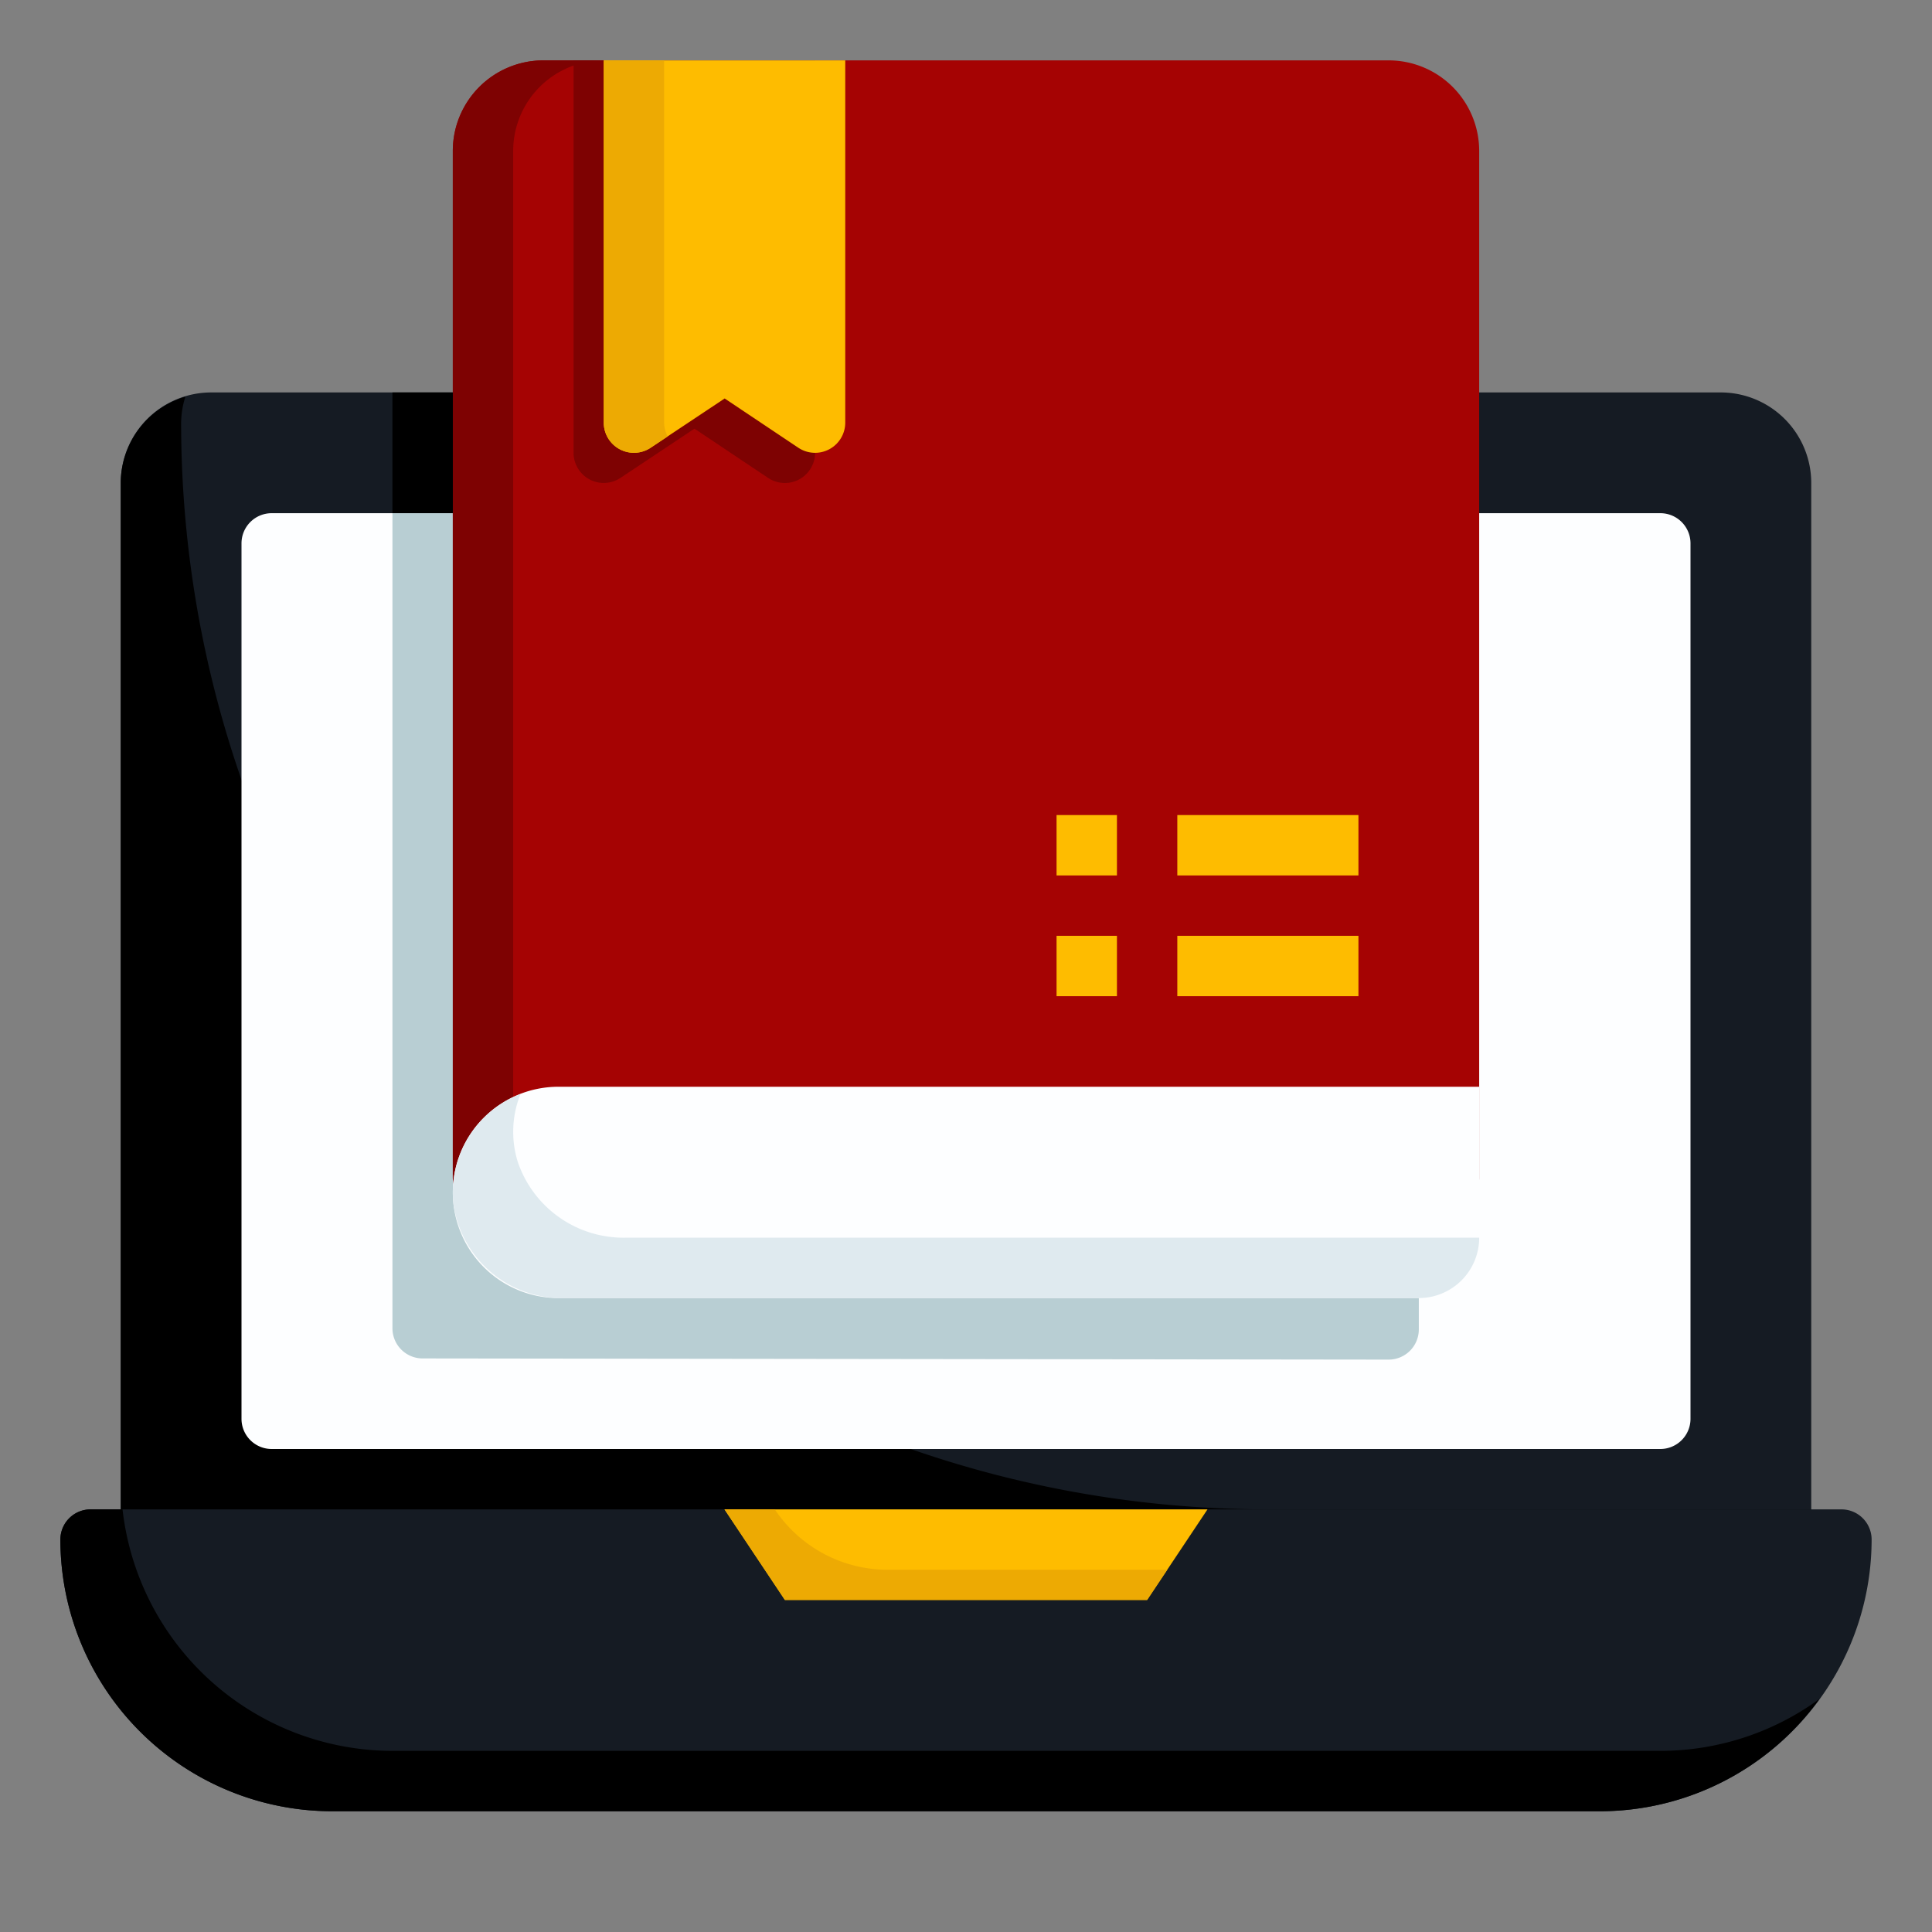 <!DOCTYPE svg PUBLIC "-//W3C//DTD SVG 1.1//EN" "http://www.w3.org/Graphics/SVG/1.1/DTD/svg11.dtd">
<!-- Uploaded to: SVG Repo, www.svgrepo.com, Transformed by: SVG Repo Mixer Tools -->
<svg width="800px" height="800px" viewBox="0 0 64 64" xmlns="http://www.w3.org/2000/svg" fill="#000000">
<rect x="0" y="0" width="64" height="64" fill="#808080" stroke="none"/>
<g id="SVGRepo_bgCarrier" stroke-width="0"/>
<g id="SVGRepo_tracerCarrier" stroke-linecap="round" stroke-linejoin="round"/>
<g id="SVGRepo_iconCarrier"> <g data-name="18_Online Library" id="_18_Online_Library"> <path d="M59,52H5a1,1,0,0,1-1-1V16a3,3,0,0,1,3-3H57a3,3,0,0,1,3,3V51A1,1,0,0,1,59,52Z" style="fill:#151b23"/> <path d="M42,50A36,36,0,0,1,6,14H6a2.943,2.943,0,0,1,.141-.859A2.993,2.993,0,0,0,4,16V51a1,1,0,0,0,1,1H59a1,1,0,0,0,1-1V50Z" style="fill:#000000"/> <path d="M55,48H9a1,1,0,0,1-1-1V18a1,1,0,0,1,1-1H55a1,1,0,0,1,1,1V47A1,1,0,0,1,55,48Z" style="fill:#fdfeff"/> <path d="M14,45l32,.039h0a1,1,0,0,0,1-1V17H13V44A1,1,0,0,0,14,45Z" style="fill:#b8ced3"/> <path d="M48,40.039h0L16,40a1,1,0,0,1-1-1V5a3,3,0,0,1,3-3H46a3,3,0,0,1,3,3V39.039a1,1,0,0,1-1,1Z" style="fill:#a50303"/> <path d="M17.614,39.922A1,1,0,0,1,17,39V5a3,3,0,0,1,3-3H18a3,3,0,0,0-3,3V39a1,1,0,0,0,1,1l1.615,0Z" style="fill:#7e0202"/> <path d="M26,16a1,1,0,0,1-.556-.169L23.005,14.2l-2.451,1.631A1,1,0,0,1,19,15V2h8V15a1,1,0,0,1-1,1Z" style="fill:#7e0202"/> <path d="M27,15a1,1,0,0,1-.556-.169L24.005,13.2l-2.451,1.631A1,1,0,0,1,20,14V2h8V14a1,1,0,0,1-1,1Z" style="fill:#febc00"/> <path d="M22,14V2H20V14a1,1,0,0,0,1.554.833l.564-.375A.99.99,0,0,1,22,14Z" style="fill:#edaa03"/> <rect height="2" style="fill:#febc00" width="6" x="39" y="27"/> <rect height="2" style="fill:#febc00" width="6" x="39" y="31"/> <rect height="2" style="fill:#febc00" width="2" x="35" y="27"/> <rect height="2" style="fill:#febc00" width="2" x="35" y="31"/> <path d="M53,60H11a9.01,9.01,0,0,1-9-9,1,1,0,0,1,1-1H61a1,1,0,0,1,1,1A9.01,9.01,0,0,1,53,60Z" style="fill:#151b23"/> <path d="M55,58H13a9.01,9.01,0,0,1-8.941-8H3a1,1,0,0,0-1,1,9.01,9.01,0,0,0,9,9H53a8.984,8.984,0,0,0,7.276-3.724A8.942,8.942,0,0,1,55,58Z" style="fill:#000000"/> <rect height="4" style="fill:#000000" width="2" x="13" y="13"/> <path d="M18.5,36H49a0,0,0,0,1,0,0v5a2,2,0,0,1-2,2H18.5A3.5,3.5,0,0,1,15,39.5v0A3.5,3.5,0,0,1,18.5,36Z" style="fill:#fdfeff"/> <path d="M20.72,41a3.7,3.7,0,0,1-3.57-2.517,3.358,3.358,0,0,1,.092-2.241,3.494,3.494,0,0,0-2.225,3.606A3.617,3.617,0,0,0,18.672,43H47a2,2,0,0,0,2-2H20.72Z" style="fill:#dfeaef"/> <polygon points="38 53 26 53 24 50 40 50 38 53" style="fill:#febc00"/> <path d="M25.667,50H24l2,3H38l.667-1H29.4A4.492,4.492,0,0,1,25.667,50Z" style="fill:#edaa03"/> </g> </g>
</svg>